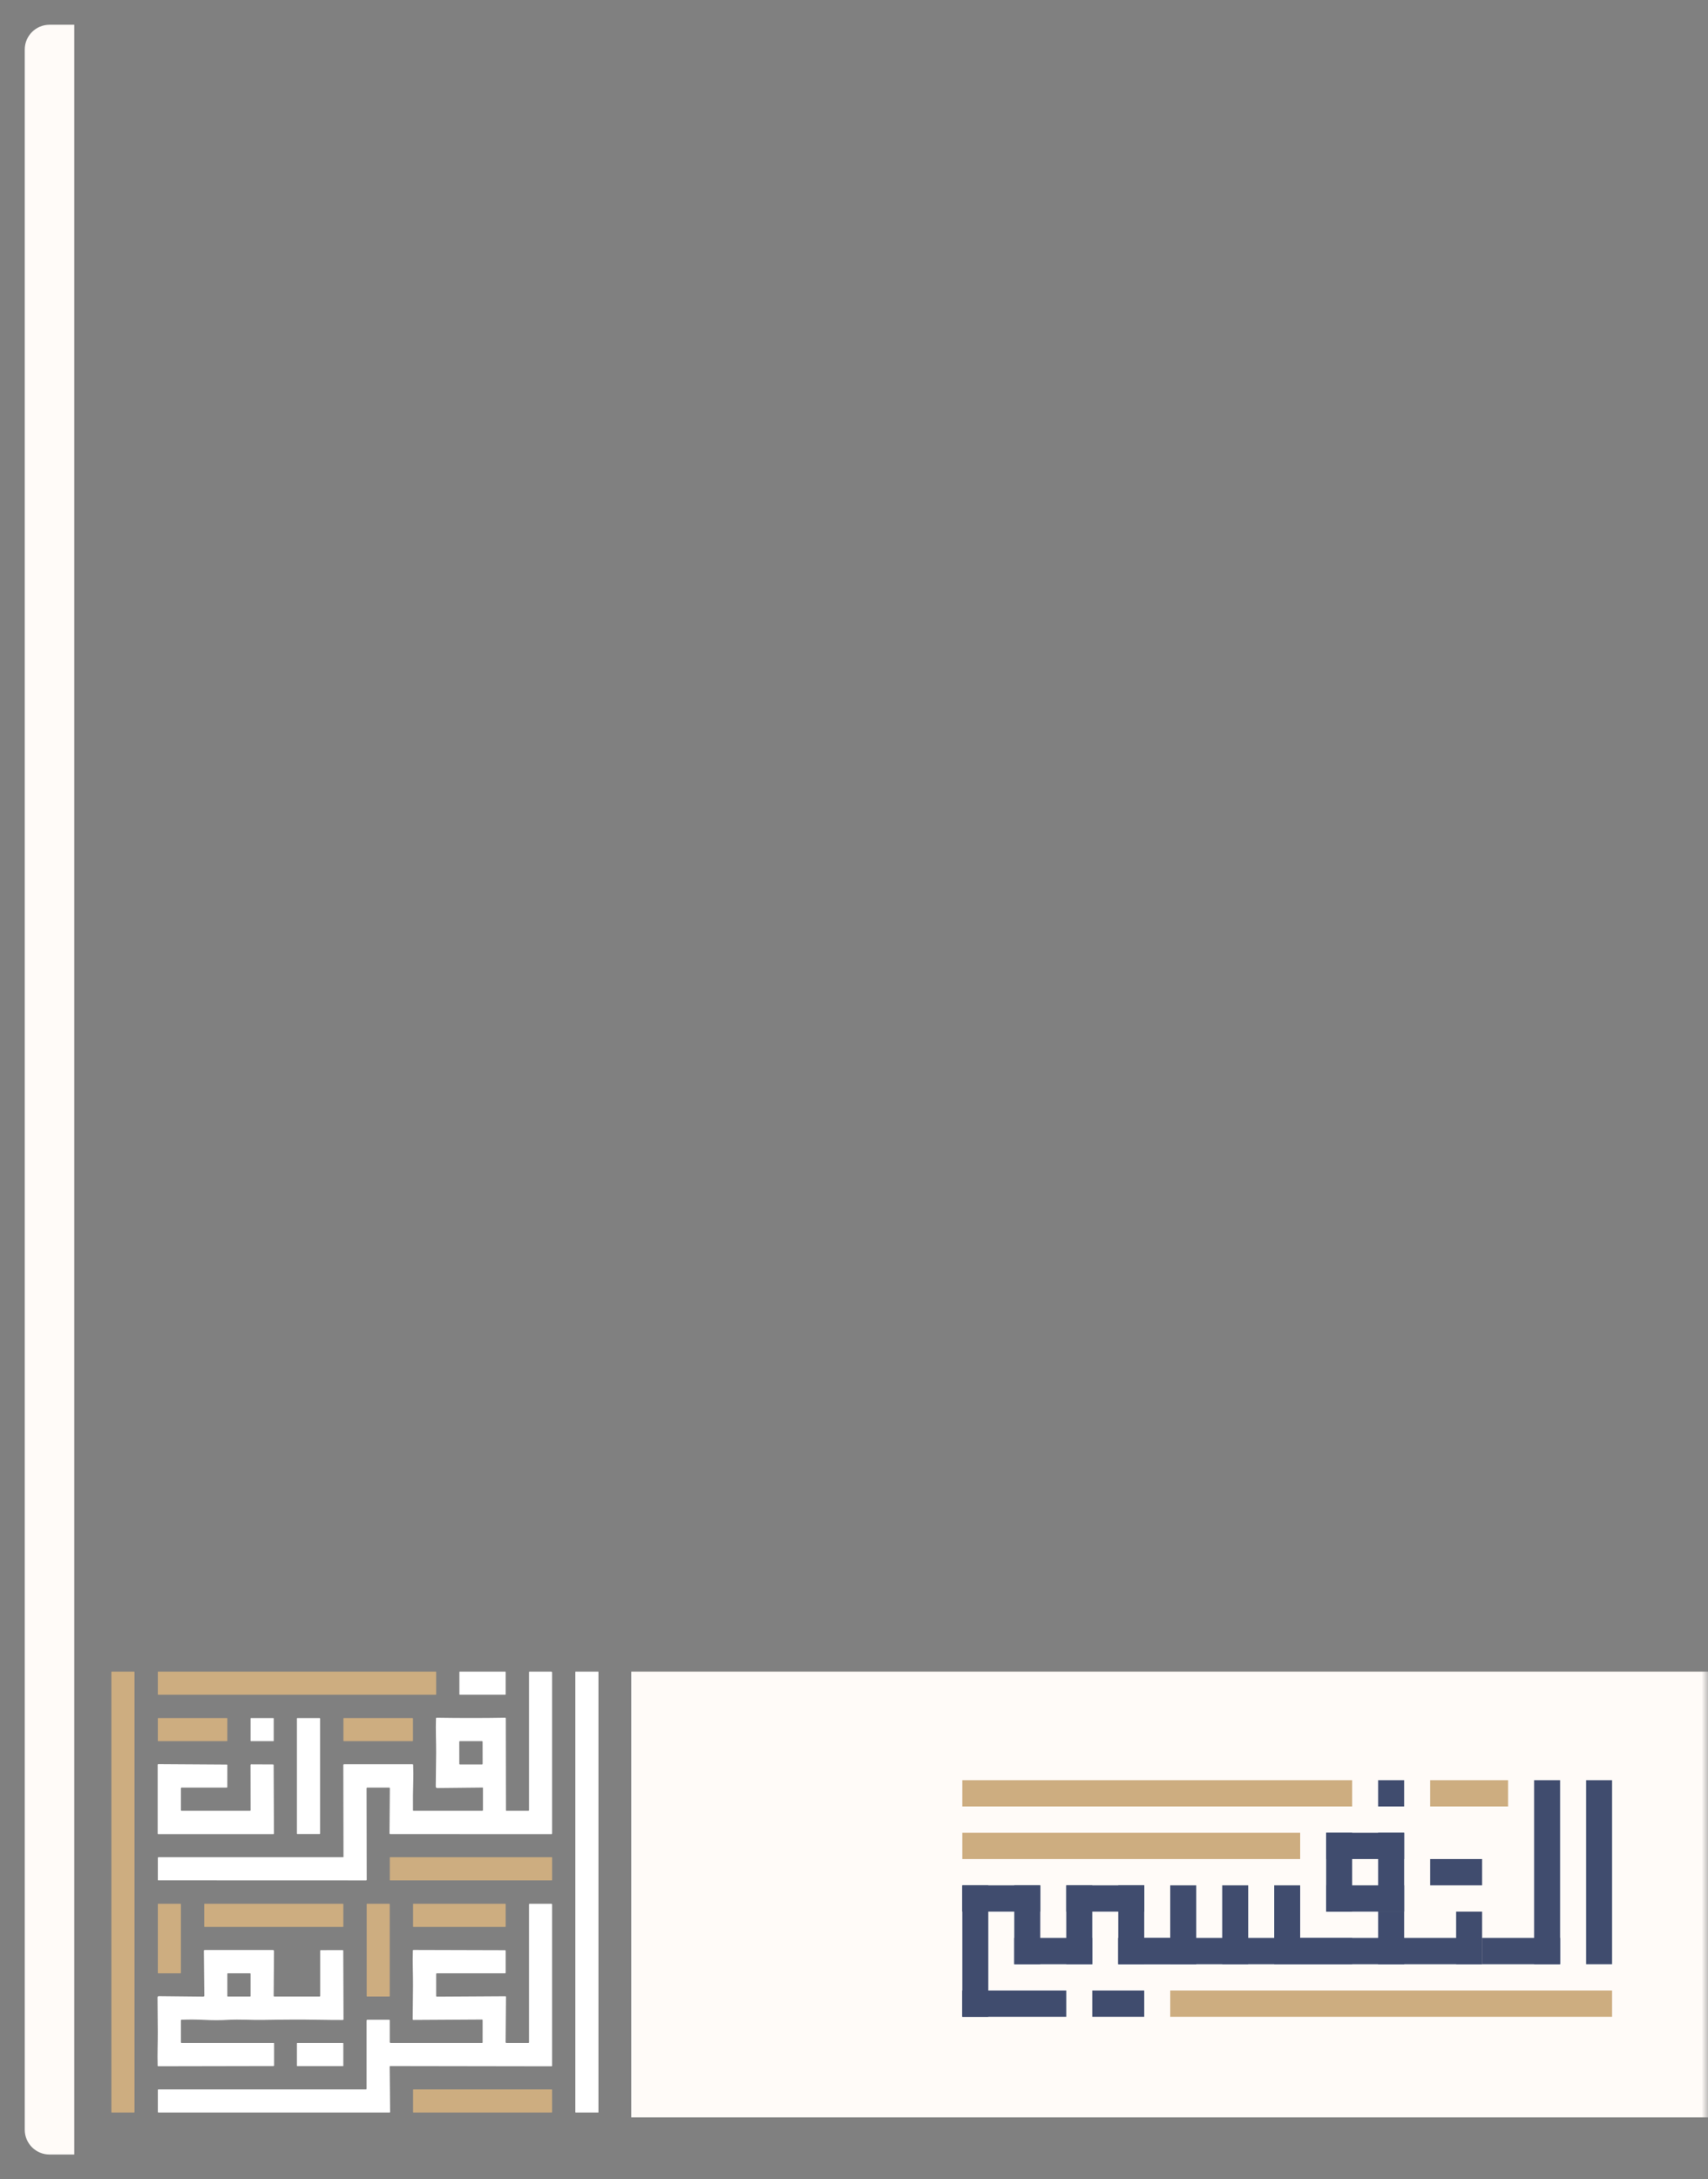 <svg width="138" height="176" viewBox="0 0 138 176" fill="none" xmlns="http://www.w3.org/2000/svg">
<rect x="0" y="0" width="138" height="176" fill="#808080" stroke="none"/>
<g clip-path="url(#clip0_398_30)">
<mask id="mask0_398_30" style="mask-type:luminance" maskUnits="userSpaceOnUse" x="0" y="0" width="138" height="176">
<path d="M138 0H0V176H138V0Z" fill="white"/>
</mask>
<g mask="url(#mask0_398_30)">
<path d="M2 4C2 2.895 2.895 2 4 2H6V174H4C2.895 174 2 173.105 2 172V4Z" fill="#FFFBF8"/>
<path d="M51 135H138V171H51V135Z" fill="#FFFBF8"/>
<path d="M40.827 135H37.148C37.131 135 37.117 135.014 37.117 135.031V136.836C37.117 136.854 37.131 136.867 37.148 136.867H40.827C40.844 136.867 40.858 136.854 40.858 136.836V135.031C40.858 135.014 40.844 135 40.827 135Z" fill="white"/>
<path d="M39.02 146.186V144.391C39.02 144.387 39.019 144.383 39.017 144.38C39.016 144.376 39.014 144.373 39.011 144.37C39.008 144.367 39.005 144.365 39.001 144.364C38.997 144.362 38.993 144.362 38.99 144.362L35.323 144.4C35.308 144.4 35.293 144.398 35.279 144.392C35.265 144.386 35.252 144.378 35.242 144.367C35.231 144.356 35.222 144.343 35.217 144.329C35.211 144.315 35.208 144.3 35.208 144.285C35.219 143.372 35.229 142.467 35.238 141.572C35.245 140.772 35.192 139.699 35.225 138.78C35.225 138.765 35.232 138.75 35.243 138.74C35.254 138.729 35.269 138.723 35.285 138.723C37.175 138.753 39.018 138.753 40.815 138.722C40.822 138.722 40.828 138.724 40.835 138.726C40.842 138.729 40.847 138.733 40.852 138.738C40.858 138.742 40.861 138.748 40.864 138.755C40.867 138.761 40.868 138.768 40.868 138.775L40.881 146.21C40.881 146.219 40.885 146.228 40.891 146.235C40.898 146.241 40.907 146.245 40.916 146.245L42.686 146.244C42.701 146.244 42.715 146.238 42.726 146.227C42.736 146.217 42.742 146.203 42.742 146.188V135.054C42.742 135.018 42.76 135 42.796 135L44.533 135.001C44.553 135.001 44.573 135.009 44.587 135.023C44.601 135.038 44.609 135.057 44.609 135.078V148.07C44.609 148.105 44.592 148.123 44.557 148.123L31.531 148.121C31.523 148.121 31.515 148.119 31.508 148.116C31.501 148.113 31.494 148.108 31.488 148.103C31.483 148.097 31.479 148.09 31.476 148.083C31.473 148.075 31.471 148.068 31.471 148.06L31.499 144.425C31.499 144.387 31.48 144.368 31.442 144.368H29.673C29.635 144.368 29.616 144.387 29.616 144.424L29.628 151.804C29.628 151.844 29.607 151.865 29.566 151.865L12.79 151.859C12.78 151.859 12.77 151.855 12.763 151.847C12.755 151.84 12.752 151.83 12.752 151.82V150.052C12.752 150.011 12.772 149.99 12.814 149.99H27.716C27.741 149.99 27.753 149.978 27.753 149.953L27.739 142.558C27.739 142.509 27.764 142.484 27.813 142.484H33.325C33.361 142.484 33.38 142.502 33.381 142.537C33.4 143.006 33.402 143.461 33.388 143.901C33.366 144.631 33.358 145.398 33.367 146.201C33.367 146.23 33.381 146.244 33.409 146.244H38.962C38.977 146.244 38.992 146.238 39.003 146.227C39.014 146.216 39.02 146.201 39.02 146.186ZM38.991 140.664C38.991 140.651 38.986 140.638 38.977 140.629C38.968 140.62 38.955 140.615 38.942 140.615L37.156 140.618C37.143 140.618 37.13 140.623 37.121 140.633C37.112 140.642 37.107 140.654 37.107 140.667L37.11 142.454C37.11 142.467 37.115 142.479 37.125 142.488C37.134 142.497 37.146 142.502 37.159 142.502L38.946 142.499C38.959 142.499 38.971 142.494 38.98 142.485C38.989 142.476 38.994 142.463 38.994 142.45L38.991 140.664Z" fill="white"/>
<path d="M48.325 135H46.514C46.498 135 46.485 135.013 46.485 135.029V170.58C46.485 170.596 46.498 170.609 46.514 170.609H48.325C48.341 170.609 48.354 170.596 48.354 170.58V135.029C48.354 135.013 48.341 135 48.325 135Z" fill="white"/>
<path d="M22.085 138.751H20.274C20.257 138.751 20.244 138.765 20.244 138.781V140.587C20.244 140.603 20.257 140.617 20.274 140.617H22.085C22.102 140.617 22.115 140.603 22.115 140.587V138.781C22.115 138.765 22.102 138.751 22.085 138.751Z" fill="white"/>
<path d="M25.826 138.751H24.024C24.006 138.751 23.99 138.767 23.99 138.786V148.081C23.99 148.1 24.006 148.115 24.024 148.115H25.826C25.844 148.115 25.86 148.1 25.86 148.081V138.786C25.86 138.767 25.844 138.751 25.826 138.751Z" fill="white"/>
<path d="M14.666 146.244H20.196C20.209 146.244 20.222 146.239 20.231 146.229C20.241 146.22 20.246 146.207 20.246 146.194L20.24 142.541C20.24 142.528 20.245 142.515 20.254 142.506C20.263 142.497 20.276 142.491 20.289 142.491L22.06 142.499C22.074 142.499 22.086 142.504 22.096 142.513C22.105 142.523 22.11 142.535 22.11 142.548L22.133 148.073C22.133 148.08 22.132 148.086 22.129 148.092C22.127 148.098 22.123 148.104 22.118 148.108C22.114 148.113 22.108 148.116 22.102 148.119C22.096 148.121 22.09 148.123 22.083 148.123H12.787C12.781 148.123 12.774 148.121 12.768 148.119C12.762 148.116 12.757 148.113 12.752 148.108C12.748 148.104 12.744 148.098 12.742 148.092C12.739 148.086 12.738 148.08 12.738 148.073V142.524C12.738 142.51 12.743 142.498 12.752 142.488C12.762 142.479 12.774 142.474 12.787 142.474L18.319 142.509C18.326 142.509 18.332 142.51 18.338 142.513C18.344 142.515 18.35 142.519 18.355 142.524C18.359 142.528 18.363 142.534 18.365 142.54C18.368 142.546 18.369 142.552 18.369 142.559L18.367 144.317C18.367 144.324 18.366 144.33 18.363 144.336C18.361 144.342 18.357 144.348 18.352 144.353C18.348 144.357 18.342 144.361 18.336 144.363C18.33 144.366 18.324 144.367 18.317 144.367L14.666 144.368C14.653 144.368 14.64 144.373 14.631 144.383C14.622 144.392 14.617 144.405 14.617 144.418V146.194C14.617 146.207 14.622 146.22 14.631 146.229C14.64 146.239 14.653 146.244 14.666 146.244Z" fill="white"/>
<path d="M35.293 161.249L40.832 161.216C40.839 161.216 40.846 161.217 40.852 161.22C40.858 161.223 40.864 161.226 40.869 161.231C40.873 161.236 40.877 161.242 40.88 161.248C40.883 161.254 40.884 161.261 40.884 161.268L40.853 164.926C40.853 164.944 40.86 164.961 40.872 164.973C40.885 164.986 40.901 164.993 40.919 164.993H42.693C42.706 164.993 42.719 164.987 42.728 164.978C42.737 164.969 42.742 164.956 42.742 164.943V153.81C42.742 153.769 42.762 153.749 42.802 153.749H44.538C44.586 153.749 44.609 153.773 44.609 153.82V166.827C44.609 166.859 44.594 166.875 44.562 166.875L31.54 166.854C31.502 166.854 31.484 166.872 31.484 166.91L31.521 170.555C31.521 170.591 31.503 170.609 31.466 170.609H12.803C12.769 170.609 12.752 170.592 12.752 170.557V168.797C12.752 168.79 12.753 168.782 12.756 168.776C12.758 168.769 12.762 168.763 12.767 168.758C12.772 168.753 12.778 168.749 12.785 168.746C12.791 168.743 12.798 168.742 12.805 168.742H29.572C29.584 168.742 29.595 168.737 29.604 168.729C29.613 168.72 29.617 168.708 29.617 168.696V163.192C29.617 163.142 29.642 163.117 29.693 163.117H31.431C31.47 163.117 31.49 163.137 31.49 163.176V164.916C31.49 164.936 31.498 164.956 31.512 164.97C31.527 164.985 31.546 164.993 31.567 164.993H38.952C38.963 164.993 38.973 164.988 38.98 164.981C38.987 164.974 38.992 164.964 38.992 164.953L38.993 163.153C38.993 163.146 38.991 163.139 38.989 163.133C38.986 163.126 38.982 163.12 38.977 163.115C38.972 163.111 38.966 163.107 38.959 163.104C38.953 163.101 38.946 163.1 38.939 163.1L33.408 163.133C33.364 163.133 33.343 163.112 33.344 163.068C33.353 162.135 33.362 161.239 33.369 160.383C33.375 159.476 33.326 158.484 33.357 157.543C33.359 157.5 33.38 157.479 33.422 157.479L40.811 157.5C40.824 157.5 40.836 157.505 40.844 157.514C40.853 157.523 40.858 157.535 40.858 157.547V159.307C40.858 159.346 40.838 159.366 40.799 159.366H35.299C35.261 159.366 35.241 159.385 35.241 159.423V161.181C35.241 161.227 35.258 161.249 35.293 161.249Z" fill="white"/>
<path d="M22.181 161.241H25.807C25.848 161.241 25.869 161.22 25.869 161.178V157.546C25.869 157.512 25.886 157.495 25.92 157.495L27.687 157.494C27.719 157.494 27.735 157.51 27.735 157.543L27.755 163.062C27.755 163.111 27.73 163.136 27.681 163.137C27.201 163.14 26.539 163.134 25.695 163.119C24.445 163.096 22.952 163.101 21.216 163.132C20.335 163.149 19.368 163.072 18.431 163.126C17.811 163.163 17.156 163.163 16.467 163.126C15.923 163.098 15.327 163.094 14.68 163.115C14.638 163.116 14.617 163.138 14.617 163.18V164.928C14.617 164.971 14.638 164.993 14.681 164.993H22.12C22.127 164.993 22.134 164.995 22.139 165C22.144 165.005 22.146 165.012 22.146 165.018V166.803C22.146 166.836 22.13 166.853 22.097 166.853L12.794 166.871C12.757 166.871 12.738 166.853 12.737 166.817C12.705 165.897 12.755 164.834 12.748 164.072C12.742 163.159 12.735 162.239 12.726 161.311C12.726 161.297 12.728 161.284 12.733 161.272C12.738 161.259 12.745 161.248 12.755 161.239C12.764 161.229 12.776 161.222 12.788 161.217C12.8 161.212 12.814 161.209 12.827 161.209L16.425 161.247C16.436 161.248 16.447 161.246 16.457 161.241C16.467 161.237 16.476 161.231 16.483 161.224C16.491 161.216 16.497 161.207 16.501 161.197C16.505 161.187 16.507 161.176 16.507 161.166L16.47 157.555C16.47 157.546 16.471 157.536 16.475 157.527C16.479 157.519 16.484 157.511 16.491 157.504C16.497 157.497 16.505 157.492 16.514 157.488C16.523 157.484 16.533 157.483 16.542 157.483H22.049C22.061 157.483 22.073 157.485 22.084 157.489C22.094 157.494 22.104 157.501 22.113 157.509C22.121 157.517 22.127 157.527 22.132 157.538C22.136 157.549 22.138 157.561 22.138 157.573L22.111 161.172C22.111 161.218 22.134 161.241 22.181 161.241ZM20.244 159.405C20.244 159.394 20.24 159.384 20.232 159.377C20.225 159.37 20.215 159.366 20.205 159.366H18.408C18.397 159.366 18.387 159.37 18.38 159.377C18.372 159.384 18.368 159.394 18.368 159.405V161.202C18.368 161.212 18.372 161.222 18.38 161.23C18.387 161.237 18.397 161.241 18.408 161.241H20.205C20.215 161.241 20.225 161.237 20.232 161.23C20.24 161.222 20.244 161.212 20.244 161.202V159.405Z" fill="white"/>
<path d="M27.709 164.993H24.021C24.004 164.993 23.99 165.007 23.99 165.024V166.827C23.99 166.844 24.004 166.858 24.021 166.858H27.709C27.726 166.858 27.74 166.844 27.74 166.827V165.024C27.74 165.007 27.726 164.993 27.709 164.993Z" fill="white"/>
<path d="M40.829 153.749H33.403C33.387 153.749 33.374 153.762 33.374 153.778V155.591C33.374 155.607 33.387 155.62 33.403 155.62H40.829C40.845 155.62 40.858 155.607 40.858 155.591V153.778C40.858 153.762 40.845 153.749 40.829 153.749Z" fill="#CDAD80"/>
<path d="M44.57 168.742H33.411C33.39 168.742 33.373 168.759 33.373 168.78V170.571C33.373 170.592 33.39 170.609 33.411 170.609H44.57C44.591 170.609 44.608 170.592 44.608 170.571V168.78C44.608 168.759 44.591 168.742 44.57 168.742Z" fill="#CDAD80"/>
<path d="M31.453 153.749H29.662C29.641 153.749 29.625 153.765 29.625 153.786V161.204C29.625 161.225 29.641 161.241 29.662 161.241H31.453C31.473 161.241 31.49 161.225 31.49 161.204V153.786C31.49 153.765 31.473 153.749 31.453 153.749Z" fill="#CDAD80"/>
<path d="M27.713 153.749H16.527C16.512 153.749 16.5 153.761 16.5 153.777V155.592C16.5 155.608 16.512 155.62 16.527 155.62H27.713C27.729 155.62 27.741 155.608 27.741 155.592V153.777C27.741 153.761 27.729 153.749 27.713 153.749Z" fill="#CDAD80"/>
<path d="M14.58 153.749H12.789C12.768 153.749 12.752 153.765 12.752 153.786V159.328C12.752 159.349 12.768 159.366 12.789 159.366H14.58C14.6 159.366 14.617 159.349 14.617 159.328V153.786C14.617 153.765 14.6 153.749 14.58 153.749Z" fill="#CDAD80"/>
<path d="M44.582 149.989H31.522C31.507 149.989 31.494 150.002 31.494 150.017V151.833C31.494 151.848 31.507 151.861 31.522 151.861H44.582C44.597 151.861 44.61 151.848 44.61 151.833V150.017C44.61 150.002 44.597 149.989 44.582 149.989Z" fill="#CDAD80"/>
<path d="M33.338 138.751H27.776C27.761 138.751 27.748 138.763 27.748 138.778V140.59C27.748 140.605 27.761 140.617 27.776 140.617H33.338C33.353 140.617 33.365 140.605 33.365 140.59V138.778C33.365 138.763 33.353 138.751 33.338 138.751Z" fill="#CDAD80"/>
<path d="M18.34 138.751H12.779C12.764 138.751 12.752 138.764 12.752 138.779V140.589C12.752 140.604 12.764 140.617 12.779 140.617H18.34C18.356 140.617 18.368 140.604 18.368 140.589V138.779C18.368 138.764 18.356 138.751 18.34 138.751Z" fill="#CDAD80"/>
<path d="M35.213 135H12.779C12.764 135 12.752 135.013 12.752 135.028V136.842C12.752 136.857 12.764 136.869 12.779 136.869H35.213C35.229 136.869 35.241 136.857 35.241 136.842V135.028C35.241 135.013 35.229 135 35.213 135Z" fill="#CDAD80"/>
<path d="M10.837 135H9.03C9.013 135 9 135.013 9 135.03V170.579C9 170.596 9.013 170.609 9.03 170.609H10.837C10.854 170.609 10.867 170.596 10.867 170.579V135.03C10.867 135.013 10.854 135 10.837 135Z" fill="#CDAD80"/>
<path d="M128.15 143.769H130.25V158.631H128.15V143.769Z" fill="#404C6E"/>
<path d="M123.95 143.769H126.05V158.631H123.95V143.769Z" fill="#404C6E"/>
<path d="M119.75 158.631V156.508H126.05V158.631H119.75Z" fill="#404C6E"/>
<path d="M117.65 154.385H119.75V158.631H117.65V154.385Z" fill="#404C6E"/>
<path d="M119.75 156.508V158.631H111.35V156.508H119.75Z" fill="#404C6E"/>
<path d="M119.75 150.138V152.262H115.55V150.138H119.75Z" fill="#404C6E"/>
<path d="M107.15 154.385V152.262H113.45V154.385H107.15Z" fill="#404C6E"/>
<path d="M111.35 148.015H113.45V154.385H111.35V148.015Z" fill="#404C6E"/>
<path d="M107.15 150.138V148.015H113.45V150.138H107.15Z" fill="#404C6E"/>
<path d="M109.25 154.385H107.15V148.015H109.25V154.385Z" fill="#404C6E"/>
<path d="M111.35 154.385H113.45V158.631H111.35V154.385Z" fill="#404C6E"/>
<path d="M113.45 156.508V158.631H105.05V156.508H113.45Z" fill="#404C6E"/>
<path d="M113.45 143.769V145.892H111.35V143.769H113.45Z" fill="#404C6E"/>
<path d="M102.95 152.262H105.05V158.631H102.95V152.262Z" fill="#404C6E"/>
<path d="M90.35 158.631V156.508H109.25V158.631H90.35Z" fill="#404C6E"/>
<path d="M98.75 152.262H100.85V158.631H98.75V152.262Z" fill="#404C6E"/>
<path d="M94.55 152.262H96.65V158.631H94.55V152.262Z" fill="#404C6E"/>
<path d="M90.35 152.262H92.45V158.631H90.35V152.262Z" fill="#404C6E"/>
<path d="M90.35 158.631V156.508H96.65V158.631H90.35Z" fill="#404C6E"/>
<path d="M92.45 152.262V154.385H86.15V152.262H92.45Z" fill="#404C6E"/>
<path d="M86.15 152.262H88.25V158.631H86.15V152.262Z" fill="#404C6E"/>
<path d="M88.25 156.508V158.631H81.95V156.508H88.25Z" fill="#404C6E"/>
<path d="M77.75 152.262H79.85V162.877H77.75V152.262Z" fill="#404C6E"/>
<path d="M77.75 162.877V160.754H86.15V162.877H77.75Z" fill="#404C6E"/>
<path d="M88.25 162.877V160.754H92.45V162.877H88.25Z" fill="#404C6E"/>
<path d="M81.95 152.262H84.05V158.631H81.95V152.262Z" fill="#404C6E"/>
<path d="M77.75 154.385V152.262H84.05V154.385H77.75Z" fill="#404C6E"/>
<path d="M94.55 162.877V160.754H130.25V162.877H94.55Z" fill="#CDAD80"/>
<path d="M77.75 145.892V143.769H109.25V145.892H77.75Z" fill="#CDAD80"/>
<path d="M77.75 150.138V148.015H105.05V150.138H77.75Z" fill="#CDAD80"/>
<path d="M115.55 145.892V143.769H121.85V145.892H115.55Z" fill="#CDAD80"/>
</g>
</g>
<defs>
<clipPath id="clip0_398_30">
<rect width="138" height="176" fill="white"/>
</clipPath>
</defs>
</svg>
